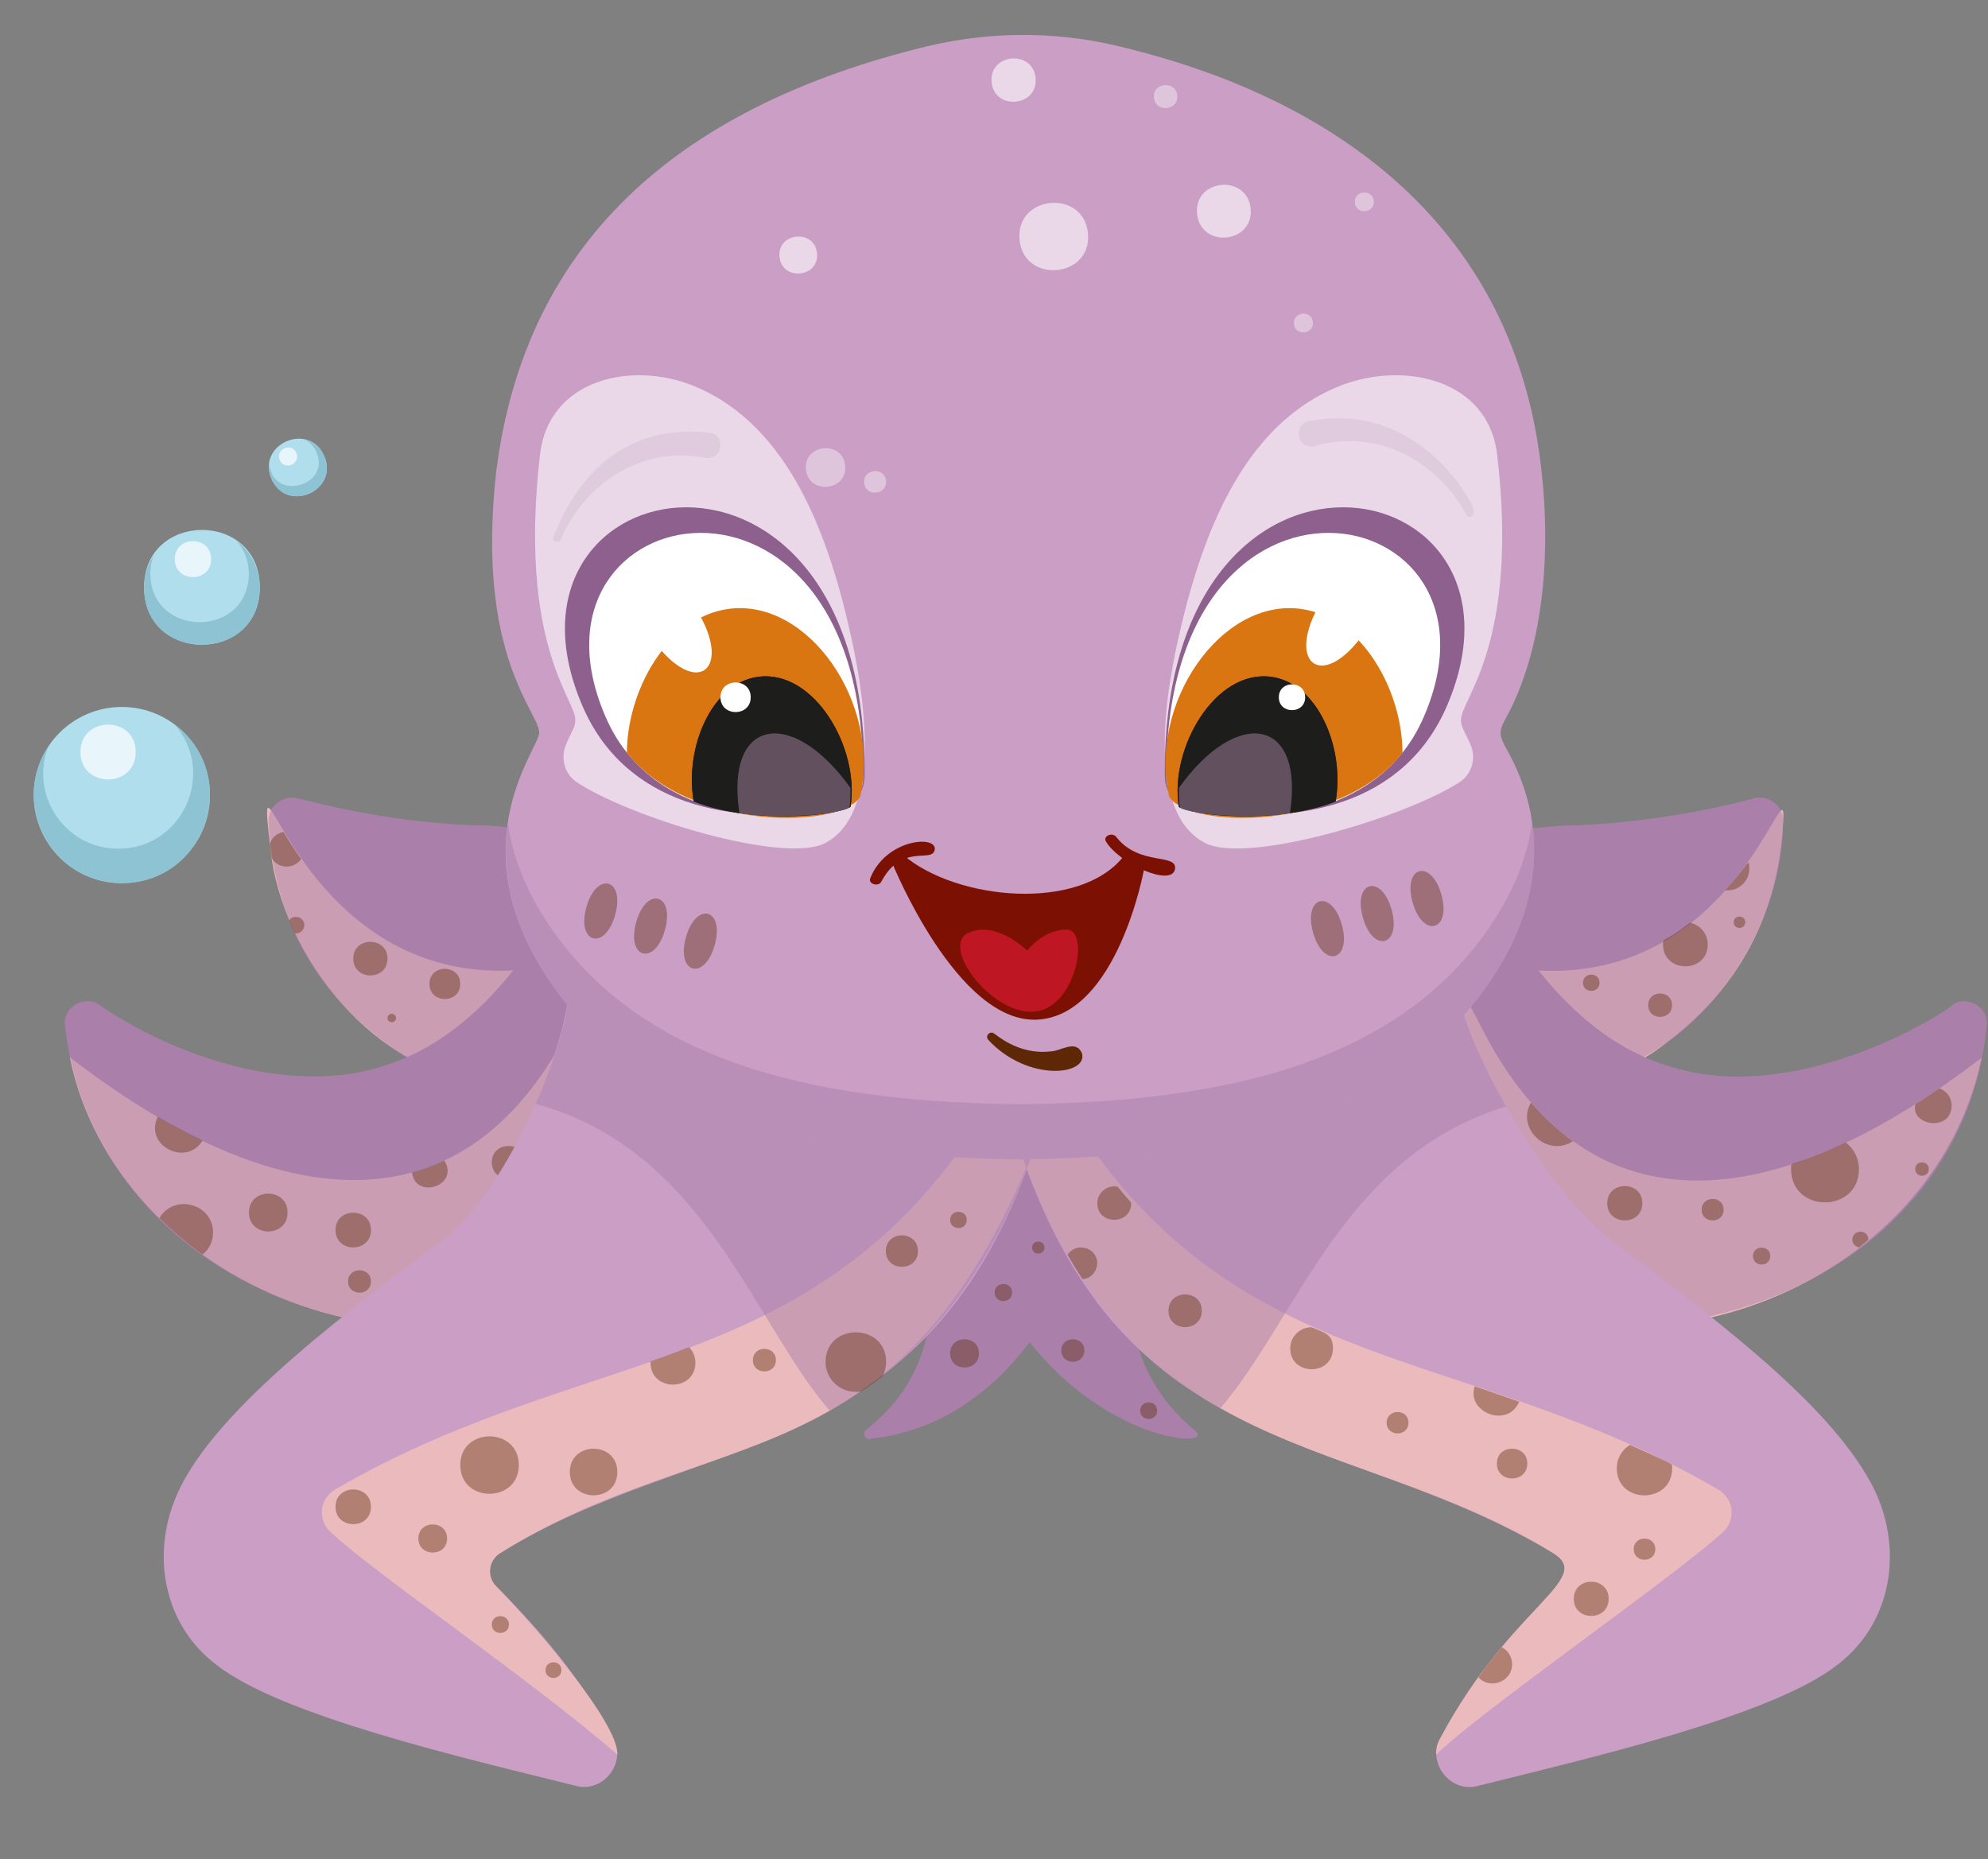 <?xml version="1.0" encoding="utf-8"?>
<!-- Generator: Adobe Illustrator 27.4.0, SVG Export Plug-In . SVG Version: 6.00 Build 0)  -->
<svg version="1.1"
	 id="svg909" xmlns:sodipodi="http://sodipodi.sourceforge.net/DTD/sodipodi-0.dtd" xmlns:inkscape="http://www.inkscape.org/namespaces/inkscape" xmlns:svg="http://www.w3.org/2000/svg" inkscape:version="1.1.2 (b8e25be833, 2022-02-05)" sodipodi:docname="squidsmall-03.svg"
	 xmlns="http://www.w3.org/2000/svg" xmlns:xlink="http://www.w3.org/1999/xlink" x="0px" y="0px" viewBox="0 0 3607.8 3374.5"
	 style="enable-background:new 0 0 3607.8 3374.5;" xml:space="preserve">
<rect x="0" y="0" width="3607.8" height="3374.5" fill="#808080" stroke="none"/>
<style type="text/css">
	.st0{fill:#AA80AA;}
	.st1{fill:#EABABD;}
	.st2{opacity:0.5;}
	.st3{opacity:0.4;fill:#5E2807;}
	.st4{opacity:0.5;fill:#AA80AA;}
	.st5{fill:#CA9EC5;}
	.st6{fill:#7C1103;}
	.st7{fill:#BE1622;}
	.st8{fill:#5E2807;}
	.st9{opacity:0.6;fill:#FFFFFF;}
	.st10{opacity:0.4;fill:#FFFFFF;}
	.st11{fill:#965A90;}
	.st12{fill:#8E608E;}
	.st13{fill:#FFFFFF;}
	.st14{fill:#D97611;}
	.st15{fill:#1D1D1B;}
	.st16{opacity:0.4;fill:#CA9EC5;}
	.st17{fill:#B1DEED;}
	.st18{fill:#8DC3D2;}
	.st19{opacity:0.7;fill:#FFFFFF;}
</style>
<sodipodi:namedview  bordercolor="#666666" borderopacity="1.0" id="namedview911" inkscape:current-layer="svg909" inkscape:cx="1811.6734" inkscape:cy="1620.4218" inkscape:pagecheckerboard="0" inkscape:pageopacity="0.0" inkscape:pageshadow="2" inkscape:window-height="705" inkscape:window-maximized="1" inkscape:window-width="1366" inkscape:window-x="-8" inkscape:window-y="-8" inkscape:zoom="0.14378972" pagecolor="#ffffff" showgrid="false">
	</sodipodi:namedview>
<g id="_x31_5">
	<g>
		<g>
			<path class="st0" d="M2836.8,1498.7c-70.3,3.6-140.2,28.4-265.5-70.9c-89.8-71.1-144.3-178.1-179.6-284.5
				c-54.8-157.7-228.5-241.6-388.1-187.5c-159.5,54.2-244.4,225.9-189.7,383.6c15.5,53.4,61.7,104.4,94.8,147.2
				c275.3,360.1,545.7,460.5,914,470.9c196.5,13,402.2-213,412.4-448.2l0.9-17.5c1.9-27.7-25.7-50-52.8-42.9
				C3185.1,1449,3019.6,1495.5,2836.8,1498.7z"/>
		</g>
		<path class="st1" d="M3236,1491.8c-8.5,169.4-82.1,301.8-207.4,397.2c-123.3,101.1-234.1,64-376,53c-22.1-1.6-44.1-4.2-65.8-7.5
			c-125.7-155-185.2-282.5,46.4-204.9C3131.6,1896.9,3244.9,1357.5,3236,1491.8z"/>
		<g class="st2">
			<path class="st0" d="M2836.8,1498.7c-70.3,3.6-140.2,28.4-265.5-70.9c-89.8-71.1-144.3-178.1-179.6-284.5
				c-54.8-157.7-228.5-241.6-388.1-187.5c-159.5,54.2-244.4,225.9-189.7,383.6c15.5,53.4,61.7,104.4,94.8,147.2
				c275.3,360.1,545.7,460.5,914,470.9c196.5,13,402.2-213,412.4-448.2l0.9-17.5c1.9-27.7-25.7-50-52.8-42.9
				C3185.1,1449,3019.6,1495.5,2836.8,1498.7z"/>
		</g>
		<g>
			<path class="st0" d="M3036.3,1937.5c-144.6-40.6-249.3-164.4-323.2-294.1c-206.2-328.2-688.8-49.6-500.2,289.4
				c36.4,53.8,90.8,154.9,133.1,202.6c410.7,478.5,1193.6,283.2,1257.7-259.5c0,0,1.6-14.8,1.6-14.8c4.6-32.6-35.7-56.1-62.3-36.9
				C3550.9,1824.1,3275.8,2009.3,3036.3,1937.5z"/>
		</g>
		<path class="st1" d="M3596.2,1919.7c-84.8,413-631.3,654.1-1083.6,361.9c-25.4-417.6-10.2-786.5,174.6-419.2
			C2888.7,2260.9,3241.8,2192.1,3596.2,1919.7z"/>
		<g class="st2">
			<path class="st0" d="M3036.3,1937.5c-144.6-40.6-249.3-164.4-323.2-294.1c-206.2-328.2-688.8-49.6-500.2,289.4
				c36.4,53.8,90.8,154.9,133.1,202.6c410.7,478.5,1193.6,283.2,1257.7-259.5c0,0,1.6-14.8,1.6-14.8c4.6-32.6-35.7-56.1-62.3-36.9
				C3550.9,1824.1,3275.8,2009.3,3036.3,1937.5z"/>
		</g>
		<g>
			<path class="st0" d="M1909.5,1339.5c-15.5,53.4-61.8,104.4-94.8,147.3c-188.9,246.8-430.5,433-743.9,455.3
				c-146,11.3-253.3,47.6-376-53c-125.3-95.3-199-227.7-207.4-397.2c-1.8-27.1,25.6-50,52.8-42.8c123.4,31.2,231.4,47.6,346.5,49.6
				c71.7,3.8,140.5,28.4,265.5-70.8c89.9-71.2,144.2-178.2,179.5-284.4c54.7-157.7,228.6-241.7,388-187.4
				C1879.3,1010,1964.2,1181.7,1909.5,1339.5z"/>
		</g>
		<path class="st1" d="M492.8,1557.3c29.6,199.7,213.6,413.2,407.8,400.3c37.6-1.1,208.5-18.8,236-23
			c125.7-155,185.2-282.5-46.4-204.9C538.3,1914.8,453.8,1226.7,492.8,1557.3z"/>
		<g class="st2">
			<path class="st0" d="M1909.5,1339.5c-15.5,53.4-61.8,104.4-94.8,147.3c-188.9,246.8-430.5,433-743.9,455.3
				c-146,11.3-253.3,47.6-376-53c-125.3-95.3-199-227.7-207.4-397.2c-1.8-27.1,25.6-50,52.8-42.8c123.4,31.2,231.4,47.6,346.5,49.6
				c71.7,3.8,140.5,28.4,265.5-70.8c89.9-71.2,144.2-178.2,179.5-284.4c54.7-157.7,228.6-241.7,388-187.4
				C1879.3,1010,1964.2,1181.7,1909.5,1339.5z"/>
		</g>
		<g>
			<path class="st0" d="M1510.5,1932.8c-73.5,108.6-114.3,228-300.3,347.8c-458.3,296-1042.2,45.6-1092.1-419.5
				c-4.6-32.8,35.7-56.2,62.3-37c140.5,96,345.1,161.9,506.7,113.4c144.9-40.9,249.2-164.3,323.2-294.2
				C1216.6,1315.1,1699.3,1593.7,1510.5,1932.8z"/>
		</g>
		<path class="st1" d="M1210.2,2280.6C752.5,2576.2,209.4,2324,126.6,1918.7c355,274.1,708.8,339.7,909-57.2
			C1220.5,1494.1,1235.7,1863,1210.2,2280.6z"/>
		<g class="st2">
			<path class="st0" d="M1510.5,1932.8c-73.5,108.6-114.3,228-300.3,347.8c-458.3,296-1042.2,45.6-1092.1-419.5
				c-4.6-32.8,35.7-56.2,62.3-37c140.5,96,345.1,161.9,506.7,113.4c144.9-40.9,249.2-164.3,323.2-294.2
				C1216.6,1315.1,1699.3,1593.7,1510.5,1932.8z"/>
		</g>
		<path class="st0" d="M1578.5,2611.5c-8.7,1.2-13.8-10.5-6.9-15.9c22.8-18.7,43.3-38.1,59.4-60c145.2-191.2-23.8-484.1-25.7-477.6
			c-36.9-277.8,362.1-345.7,421.1-71.4C2042.5,1986.6,1971.2,2567.9,1578.5,2611.5z"/>
		<path class="st3" d="M952.8,2109.5c0,39.4-60.3,39.5-60.3,0C892.5,2070.1,952.8,2070.1,952.8,2109.5z"/>
		<path class="st4" d="M1578.5,2611.5c-8.7,1.2-13.8-10.5-6.9-15.9c22.8-18.7,43.3-38.1,59.4-60c145.2-191.2-23.8-484.1-25.7-477.6
			c-36.9-277.8,362.1-345.7,421.1-71.4C2042.5,1986.6,1971.2,2567.9,1578.5,2611.5z"/>
		<path class="st0" d="M1713.1,1986.6c43.1,619,518,658.3,454.8,609.1c-161.7-132.5-137.6-348.1-41.3-528.2l4.1-6.6
			c1.3-1.4,2.9-5.1,3.6-2.8C2171.1,1780.2,1772.1,1712.4,1713.1,1986.6L1713.1,1986.6z"/>
		<path class="st4" d="M1713.1,1986.6c43.1,619,518,658.3,454.8,609.1c-161.7-132.5-137.6-348.1-41.3-528.2l4.1-6.6
			c1.3-1.4,2.9-5.1,3.6-2.8C2171.1,1780.2,1772.1,1712.4,1713.1,1986.6L1713.1,1986.6z"/>
		<path class="st5" d="M3334.5,3021.6c-118,92.6-447.2,168.6-653.5,220c-50.6,12.8-92.4-44.4-66.6-87.5
			c127.5-237.5,280.3-288.7,204.8-335.1c-383.1-229.5-775.3-159.9-968-731.3c88.3,24.7,156.9-158.6,254.2-158.6
			c215.8,0,375.4-101.8,534.8-201.6c-12.3,140.5,169.7,438.1,280.1,520.1c163,125,380.7,281.8,467.9,431.4
			C3455.8,2790.2,3442.9,2938.8,3334.5,3021.6z"/>
		<path class="st5" d="M1875.2,2088.9c-193.8,574.8-614.9,509.5-967.6,730c-21.3,13.2-24.8,42.9-6.9,60.4
			c51.9,52.2,96.7,101.5,140.2,161.5c15.8,21.7,82.3,116,79.2,143.6c-1.1,35.2-35.5,66.9-74.4,57c-206.1-51.3-535.5-127.3-653.3-220
			c-96.3-73.3-118.3-200.7-71.8-307.4c68.4-161,338.2-353.2,486-466.6c107.8-80.5,238.2-359.5,228.5-502.7
			c0-15.1-20.9-21.2,125.7,71.4c8.5,4.4,27.1,16.6,28.9,17.5c369.2,231.6,406.4,112.3,537.4,198.3
			C1759.7,2049.9,1814.8,2106.2,1875.2,2088.9z"/>
		<path class="st1" d="M1875.2,2088.9c-247.2,611-581.6,488.6-967.6,730c-21.3,13.2-24.8,42.9-6.9,60.4
			c56.2,56.5,222.8,246,219.5,305.1c-165.2-142.9-438-326.4-520.7-404.2c-24.1-22.7-19.7-60.3,9.4-77.3
			c450.5-261.8,848.9-197.3,1154.9-646.3C1763.7,2051.5,1816.7,2105.6,1875.2,2088.9z"/>
		<path class="st1" d="M3127.2,2780.3c-79.9,75-444.3,328.4-520.9,404.2c-0.5-10.2,2-20.6,7.8-30.4
			c127.8-239.7,280.7-288.1,204.8-335.1c-365.4-225.7-755.1-148.3-964.3-721.2c-9.2-18.1,0-0.7,33.7-6.8c18,0,59.7-24.4,74.5-34.3
			c301.9,448.6,705.4,384.1,1154.9,646.5C3146.7,2720,3151.1,2757.6,3127.2,2780.3z"/>
		<path class="st4" d="M1872.3,2097.2c-66.2,190.9-184.4,363.4-366.7,463c-140.7-163.2-226.9-473-533.4-556.7
			c-1.8,0,4.1-5.9,18.6-45.4c75.4-193.7,23.9-222.3,60.1-212.8c33.4,9.6,124.9,81.6,139,88.5c343,233.1,414.5,122.7,537.4,198.3
			C1776.6,2059.2,1803.9,2097.2,1872.3,2097.2z"/>
		<path class="st4" d="M2733.5,2007.9c-296.1,91.2-376.4,381.3-518.9,548.1c-146.1-82.4-273.5-216.5-359.9-458.2
			c0-1.8,9.6,2.1,33.5-7c26,0,115.5-89.2,189.4-89.2c264.2,0,498.1-206.4,560.9-242.3C2644.9,1837.7,2694,1940,2733.5,2007.9z"/>
		<path class="st5" d="M2732.4,1304.2c-13.2,24-11.5,31.7,2.3,56.4c76.1,135.8,60.4,277.6-20.1,404.7
			c-178,281.3-533,334.9-863.6,338.9c-330.7-4-685.7-57.6-863.6-338.9c-152-240.1-8.4-407.3-8.8-435.6
			c-0.7-38.2-115.2-139-78.2-472.5c53.6-432.3,349-667.1,778.4-772.3c113.3-27.7,232.2-28.8,345.8-2.3
			c401.6,94.1,709.3,325.6,768.7,738.3C2815.5,976.3,2808,1166.7,2732.4,1304.2z"/>
		<path class="st4" d="M2780.4,1492.9c13.6,93.4-11.3,186.2-65.8,272.4c-178,281.3-533,334.9-863.6,338.9
			c-330.7-4-685.7-57.6-863.6-338.9c-54.6-86.2-79.4-179-65.8-272.4c8.1,59.2,30.9,117.3,65.8,172.4
			c178,281.3,533,334.9,863.6,338.9c330.7-4,685.7-57.6,863.6-338.9C2749.5,1610.1,2772.3,1552,2780.4,1492.9z"/>
		<path class="st6" d="M1640.2,1552.6c96.2,81.5,318.1,102.5,398.3,2.3l37.6,23.3c0,0-48.1,264.6-193.5,272.4
			c-145.4,7.8-263.2-283.8-263.2-283.8L1640.2,1552.6z"/>
		<path class="st7" d="M1864.1,1725.3c0,0,30.2-39.3,72.3-38.1c42.2,1.2,15.8,145.3-61.5,149.1c-77.3,3.8-168.4-119.2-117.8-143
			C1807.8,1669.5,1864.1,1725.3,1864.1,1725.3z"/>
		<path class="st6" d="M1579.3,1594c27.7-69.6,116.7-78.6,117.2-53.7c-2,29.2-58.2-13.1-97.1,59.9
			C1594.1,1610.2,1575.1,1604.3,1579.3,1594L1579.3,1594z"/>
		<path class="st6" d="M2027,1520.6c41.5,51.2,109.1,27.7,105.5,56.4c-5.5,34-101.9-9.7-125.6-50
			C2001.3,1516.9,2020,1509,2027,1520.6L2027,1520.6z"/>
		<g>
			<path class="st8" d="M1905,1908.4c20,0.2,47-23.1,58.6,3.3c10.9,40.5-99.1,52.3-170.1-24.4c-6.7-7.3,3.9-18,11.6-10.7
				C1806.9,1876.6,1846.8,1914.6,1905,1908.4z"/>
		</g>
		<g>
			<path class="st3" d="M1244.9,1701c-18.5,65.9,33.6,80.3,52.1,14.3C1315.6,1649.4,1263.5,1635,1244.9,1701z"/>
			<path class="st3" d="M1154.6,1673.6c-18.5,65.9,33.6,80.3,52.1,14.3C1225.2,1622.1,1173.1,1607.7,1154.6,1673.6z"/>
			<path class="st3" d="M1064.2,1646.3c-18.5,65.9,33.6,80.3,52.1,14.3C1134.9,1594.7,1082.8,1580.4,1064.2,1646.3z"/>
		</g>
		<g>
			<path class="st3" d="M2435.1,1678.3c18.5,65.9-33.6,80.3-52.1,14.3C2364.4,1626.7,2416.5,1612.3,2435.1,1678.3z"/>
			<path class="st3" d="M2525.4,1650.9c18.5,65.9-33.6,80.3-52.1,14.3C2454.8,1599.4,2506.9,1585,2525.4,1650.9z"/>
			<path class="st3" d="M2615.8,1623.6c18.5,65.9-33.6,80.3-52.1,14.3C2545.1,1572,2597.2,1557.7,2615.8,1623.6z"/>
		</g>
		<path class="st9" d="M1482.8,460.1c3.7,44.5-64.4,50.2-68.2,5.6C1410.9,421.1,1479.1,415.5,1482.8,460.1z"/>
		<path class="st10" d="M1533.9,845.6c3.9,46.6-67.4,52.5-71.3,5.9C1458.7,804.9,1530,799,1533.9,845.6z"/>
		<path class="st9" d="M1974.5,424.2c6.8,81.2-117.4,91.5-124.3,10.2C1843.4,353.2,1967.6,342.9,1974.5,424.2z"/>
		<path class="st9" d="M1879.4,142.1c4.4,52.2-75.5,58.8-79.9,6.6C1795.1,96.5,1875,89.8,1879.4,142.1z"/>
		<path class="st10" d="M2136.5,173.6c2.3,27.7-40.1,31.3-42.4,3.5C2091.8,149.3,2134.2,145.8,2136.5,173.6z"/>
		<path class="st9" d="M2269.7,379.3c5.3,63.6-92,71.7-97.3,8C2167,323.7,2264.3,315.7,2269.7,379.3z"/>
		<path class="st10" d="M2382.6,584.8c1.9,22.5-32.5,25.4-34.4,2.8C2346.3,565.1,2380.7,562.2,2382.6,584.8z"/>
		<path class="st10" d="M2493.2,365c1.9,22.5-32.5,25.4-34.4,2.8C2456.8,345.3,2491.3,342.4,2493.2,365z"/>
		<path class="st10" d="M1608,872.9c2.2,26-37.6,29.3-39.8,3.3C1566.1,850.2,1605.9,846.9,1608,872.9z"/>
		<path class="st3" d="M941.5,2659.1c0,69.4-106.2,69.5-106.2,0C835.3,2589.6,941.5,2589.5,941.5,2659.1z"/>
		<path class="st3" d="M673.2,2734.8c0,42-64.3,42-64.3,0C608.9,2692.8,673.2,2692.8,673.2,2734.8z"/>
		<path class="st3" d="M811.4,2792.3c0,34.1-52.1,34.1-52.1,0C759.3,2758.3,811.4,2758.2,811.4,2792.3z"/>
		<path class="st3" d="M1120.3,2671.7c0,56.3-86.2,56.4-86.2,0C1034,2615.3,1120.3,2615.2,1120.3,2671.7z"/>
		<path class="st3" d="M1262,2473.2c0,53-81.4,53.2-81.4,0c0-4-7.7,2,70.1-27.9C1257.6,2452.5,1262,2462.2,1262,2473.2z"/>
		<path class="st3" d="M1408.1,2468.6c0,27.3-41.8,27.3-41.8,0C1366.3,2441.3,1408.1,2441.2,1408.1,2468.6z"/>
		<path class="st3" d="M1608.2,2472c0,9.4-5,26-6.9,26c-27.4,21.6-35.6,25.3-37.8,27.4c-37.1,5.8-65.3-21.6-65.3-53.4
			C1498.2,2400.3,1608.2,2400.1,1608.2,2472z"/>
		<path class="st3" d="M1665.9,2270.7c0,38.1-58.3,38.1-58.3,0C1607.6,2232.6,1665.9,2232.6,1665.9,2270.7z"/>
		<path class="st3" d="M1754.4,2214.1c0,19.7-30.1,19.7-30.1,0C1724.3,2194.5,1754.4,2194.4,1754.4,2214.1z"/>
		<path class="st3" d="M923.6,2948.5c0,20.3-31.1,20.3-31.1,0C892.5,2928.2,923.6,2928.1,923.6,2948.5z"/>
		<path class="st3" d="M1018.9,3031.2c0,18.9-28.9,18.9-28.9,0C990,3012.4,1018.9,3012.3,1018.9,3031.2z"/>
		<path class="st3" d="M2052.9,2183.7c0,40.3-61.6,40.1-61.6,0c0-21.5,22.2-34.5,37.4-29.5
			C2052.5,2184.2,2052.9,2180.8,2052.9,2183.7z"/>
		<path class="st3" d="M1991.3,2292.8c0,7.5-5.4,27-26.8,28.8c-9.2-13.9-18.3-28.8-27.1-44.2
			C1952.3,2253.6,1991.3,2263.5,1991.3,2292.8z"/>
		<path class="st3" d="M2181,2379c0,39.5-60.5,39.6-60.5,0C2120.5,2339.5,2181,2339.4,2181,2379z"/>
		<path class="st3" d="M2419,2447.2c0,50.6-77.5,50.5-77.5,0c0-20.9,16.9-38,38.3-38.4C2403.5,2419,2419,2420.8,2419,2447.2z"/>
		<path class="st3" d="M2757.1,2544.1c-21.7,49.9-97,18.1-80.7-27.9C2679.2,2517.1,2738,2537.3,2757.1,2544.1z"/>
		<path class="st3" d="M2556.1,2582.2c0,25.9-39.6,25.9-39.6,0C2516.5,2556.3,2556.1,2556.2,2556.1,2582.2z"/>
		<path class="st3" d="M2771.7,2656.3c0,36.1-55.2,36.1-55.2,0C2716.5,2620.3,2771.7,2620.2,2771.7,2656.3z"/>
		<path class="st3" d="M3034.6,2664.8c0,65.5-100.5,65.7-100.5,0c0-18,9.5-33.7,24-42.4C3043.7,2661.9,3034.6,2655.4,3034.6,2664.8z
			"/>
		<path class="st3" d="M3004,2811.7c0,25.5-39.1,25.6-39.1,0C2964.9,2786.1,3004,2786.1,3004,2811.7z"/>
		<path class="st3" d="M2919.4,2901.8c0,41.4-63.3,41.4-63.3,0C2856.1,2860.4,2919.4,2860.4,2919.4,2901.8z"/>
		<path class="st3" d="M2744.2,3020.5c0,31.7-39.8,46.7-61.1,23.9c3.3-4.4,14.5-21.6,42.4-54.8
			C2736.6,2995.3,2744.2,3007,2744.2,3020.5z"/>
		<path class="st3" d="M367.6,2070c-28.9,48.3-106.6,9.8-81.4-43.1C312.5,2042.2,339.7,2056.7,367.6,2070z"/>
		<path class="st3" d="M521.9,2200.7c0,45.8-70.1,45.8-70.1,0C451.8,2155,521.9,2154.9,521.9,2200.7z"/>
		<path class="st3" d="M673.2,2232.5c0,42-64.3,42-64.3,0C608.9,2190.5,673.2,2190.4,673.2,2232.5z"/>
		<path class="st3" d="M747.7,2127.9c19.8-5.4,39.4-12.4,58.6-21.5C835,2152.1,753.4,2178.1,747.7,2127.9z"/>
		<path class="st3" d="M673.2,2325.8c0,27.2-41.5,27.2-41.5,0C631.7,2298.7,673.2,2298.7,673.2,2325.8z"/>
		<path class="st3" d="M386.7,2237.1c0,16.1-7.4,30.5-19.1,40c-27.7-20.1-54-42.4-78.4-66.3C315.7,2165.7,386.7,2184.3,386.7,2237.1
			z"/>
		<path class="st3" d="M552.3,1679.1c0,10.3-10.2,16.6-17.5,14.8c-3.5-7.7-7.1-15.4-10.2-23.2
			C532.7,1658.4,552.3,1664.3,552.3,1679.1z"/>
		<path class="st3" d="M703.2,1739.9c0,40.6-62.1,40.6-62.1,0C641.1,1699.3,703.2,1699.2,703.2,1739.9z"/>
		<path class="st3" d="M718.7,1847.6c0,10.1-15.5,10.2-15.5,0C703.2,1837.5,718.7,1837.5,718.7,1847.6z"/>
		<path class="st3" d="M835.3,1785.8c0,36.5-55.9,36.6-55.9,0C779.3,1749.3,835.3,1749.2,835.3,1785.8z"/>
		<path class="st3" d="M492.8,1557.3c11.6,19.6,39.8,21.1,53.8,1.9c-12-16.8-22.6-33.3-32-49.2c-12,1.9-21.5,10.5-24.9,21.8
			L492.8,1557.3z"/>
		<path class="st3" d="M3174.6,1576.8c0,23.9-21.4,41.6-43.6,38.9C3173.5,1569.8,3174.6,1553,3174.6,1576.8z"/>
		<path class="st3" d="M3099.2,1714c0,53.1-81.2,53.1-81.2,0c0-13.5-0.2-1,48.9-39.3C3085.3,1678.4,3099.2,1694.6,3099.2,1714z"/>
		<path class="st3" d="M3034.4,1824.4c0,28.3-43.3,28.3-43.3,0C2991.1,1796.1,3034.4,1796.1,3034.4,1824.4z"/>
		<path class="st3" d="M3167.3,1673.8c0,13.7-21,13.7-21,0C3146.3,1660.1,3167.3,1660.1,3167.3,1673.8z"/>
		<path class="st3" d="M2902.9,1783.7c0,19.6-30.1,19.7-30.1,0C2872.9,1764,2902.9,1764,2902.9,1783.7z"/>
		<path class="st3" d="M2854.5,2071.2c-46.4,30.3-103.7-23.1-76.1-70C2802.8,2029.1,2828.2,2052.3,2854.5,2071.2z"/>
		<path class="st3" d="M2980.5,2183.8c0,41.6-63.7,41.7-63.7,0C2916.8,2142.2,2980.5,2142.2,2980.5,2183.8z"/>
		<path class="st3" d="M3128,2195.5c0,26.1-39.9,26.1-39.9,0C3088.1,2169.5,3128,2169.4,3128,2195.5z"/>
		<path class="st3" d="M3373.6,2121.8c0,80.6-123.2,80.6-123.2,0c0-18.2-5,1.1,99.2-48.2C3364.2,2084.6,3373.6,2102.1,3373.6,2121.8
			z"/>
		<path class="st3" d="M3212.6,2279.7c0,20.5-31.4,20.5-31.4,0C3181.3,2259.3,3212.6,2259.2,3212.6,2279.7z"/>
		<path class="st3" d="M3390.7,2250.6c-1.8,0,4.8-3.7-16.6,13.4c-7.1-1-12.5-7-12.5-14.1C3361.6,2231.5,3390.7,2229.6,3390.7,2250.6
			z"/>
		<path class="st3" d="M3541.8,2006.3c0,49-75.8,36.9-65.8-2.4c1.8,0,41.8-27.2,43.6-28.4C3532.5,1979.7,3541.8,1992,3541.8,2006.3z
			"/>
		<path class="st3" d="M3500.4,2121.7c0,16.1-24.7,16.2-24.7,0C3475.7,2105.6,3500.4,2105.6,3500.4,2121.7z"/>
		<path class="st3" d="M1836.7,2345.9c0,20.7-31.6,20.7-31.6,0C1805.1,2325.2,1836.7,2325.2,1836.7,2345.9z"/>
		<path class="st3" d="M1776.6,2456.3c0,34.2-52.3,34.2-52.3,0C1724.3,2422.1,1776.6,2422.1,1776.6,2456.3z"/>
		<path class="st3" d="M1967.9,2451.1c0,27.3-41.8,27.4-41.8,0C1926.1,2423.8,1967.9,2423.8,1967.9,2451.1z"/>
		<path class="st3" d="M2100,2560.3c0,20.1-30.7,20.1-30.7,0C2069.3,2540.2,2100,2540.2,2100,2560.3z"/>
		<path class="st3" d="M1895.4,2264.3c0,14.6-22.4,14.6-22.4,0C1873,2249.7,1895.4,2249.7,1895.4,2264.3z"/>
		<g>
			<g class="st2">
				<path class="st11" d="M1285.1,785.1c32.3,1.4,28,50.1-3.9,46.2c-114.7-23.3-219.5,44.6-263.7,148.1c-3.3,8.2-16.6,3.2-13.4-5.1
					C1007.4,974.3,1066.9,761.5,1285.1,785.1z"/>
			</g>
			<path class="st9" d="M1497.6,1530.1c-75.2,39.3-358.1-47.8-451.6-111c-21.5-14.5-29.1-43.7-18.6-68.1
				c12.4-28.7,16.9-31.9,16.7-45.1c-0.7-37.9-103.5-137.7-64.1-480.9c15.7-137,166-170.4,278.6-124.7
				c174.3,70.8,247.2,274.9,288,464.4C1571.3,1279.3,1597.8,1477.1,1497.6,1530.1z"/>
			<g>
				<path class="st12" d="M1569,1410c-0.4,32.7-26.9,56.5-49.7,58.4c-194.2,33.5-386.7-8.5-463.1-189.1
					C871.1,843.6,1576.4,715.2,1569,1410z"/>
				<path class="st13" d="M1566.2,1414.7c-0.3,18-15.3,44.8-22.6,49.7c-25.6,19-346.3,70.9-445.8-166.1
					C927.8,898.2,1573,776.5,1566.2,1414.7z"/>
				<path class="st14" d="M1561,1445.8c-32.6,58-308.6,64.9-423.3-79.4c0-110.6,71.8-245.6,184-261.2
					C1467.1,1085.1,1599.3,1277,1561,1445.8z"/>
				<path class="st15" d="M1543.5,1464.4c-19.9,14.8-174.4,33.7-284.6-9.8c-16.9-97.5,32.5-215.5,117.6-226.3
					C1478.1,1215.3,1560.6,1358.3,1543.5,1464.4z"/>
				<path class="st15" d="M1543.5,1464.4c-19.9,14.8-174.4,33.7-284.6-9.8c-16.9-97.5,32.5-215.5,117.6-226.3
					C1478.1,1215.3,1560.6,1358.3,1543.5,1464.4z"/>
				<path class="st13" d="M1254.2,1091.8c84,119.1,11.9,184.8-72.2,65.6C1098.1,1038.3,1170.2,972.6,1254.2,1091.8z"/>
				<path class="st16" d="M1541.3,1465.8c-24.9,14.9-137.3,19.9-199.3,10.5c-27-174.3,96-193.9,201.3-46.4
					C1543.5,1444,1543.2,1458.5,1541.3,1465.8z"/>
			</g>
		</g>
		<g>
			<g class="st2">
				<path class="st11" d="M2377,764.2c-32,4.2-23.4,52.3,8,45.7c112.2-33.3,222.7,25.2,276,124.4c4,7.9,16.8,1.8,12.9-6.3
					C2683.7,928,2580.2,723.9,2377,764.2z"/>
			</g>
			<path class="st9" d="M2187.3,1530.1c77.8,39.7,367.9-48.7,462.2-111c22-14.5,29.8-43.7,19-68.1c-12.7-28.7-17.3-31.9-17.1-45.1
				c0.7-37.9,105.9-137.7,65.6-480.9c-16.1-137-169.8-170.4-285.1-124.7c-178.4,70.8-252.9,274.9-294.8,464.4
				C2111.8,1279.3,2084.6,1477.1,2187.3,1530.1z"/>
			<g>
				<path class="st12" d="M2113.9,1410c0.4,32.7,26.9,56.5,49.7,58.4c194.2,33.5,386.7-8.5,463.1-189.1
					C2811.7,843.6,2106.5,715.2,2113.9,1410z"/>
				<path class="st13" d="M2116.7,1414.7c0.3,18,15.3,44.8,22.6,49.7c25.6,19,346.3,70.9,445.8-166.1
					C2755.1,898.2,2109.8,776.5,2116.7,1414.7z"/>
				<path class="st14" d="M2121.9,1445.8c32.6,58,308.6,64.9,423.3-79.4c0-110.6-71.8-245.6-184-261.2
					C2215.8,1085.1,2083.5,1277,2121.9,1445.8z"/>
				<path class="st15" d="M2139.3,1464.4c20,14.8,174.4,33.7,284.6-9.8c16.9-97.5-32.5-215.5-117.6-226.3
					C2204.8,1215.3,2122.3,1358.3,2139.3,1464.4z"/>
				<path class="st15" d="M2139.3,1464.4c20,14.8,174.4,33.7,284.6-9.8c16.9-97.5-32.5-215.5-117.6-226.3
					C2204.8,1215.3,2122.3,1358.3,2139.3,1464.4z"/>
				<path class="st13" d="M2406,1079.2c-81.5,120.8-8,185,73.5,64.1C2561.1,1022.5,2487.6,958.3,2406,1079.2z"/>
				<path class="st16" d="M2141.6,1465.8c24.9,14.9,137.3,19.9,199.3,10.5c27-174.3-96-193.9-201.3-46.4
					C2139.3,1444,2139.7,1458.5,2141.6,1465.8z"/>
			</g>
		</g>
		<path class="st13" d="M1362.4,1265.5c0,35.9-54.9,35.9-54.9,0C1307.5,1229.7,1362.4,1229.6,1362.4,1265.5z"/>
		<path class="st13" d="M2368.6,1265.5c0,31.2-47.8,31.3-47.8,0C2320.8,1234.3,2368.6,1234.3,2368.6,1265.5z"/>
	</g>
	<g>
		<g>
			<path class="st17" d="M588.1,827.1c28.2,62.9-66.9,105.6-95.1,42.6C464.8,806.9,559.9,764.2,588.1,827.1z"/>
			<path class="st18" d="M588.1,827.2c28.2,62.9-66.9,105.5-95.1,42.6c-4.3-9.6-5.5-19.9-3.9-29.5c3.4,71.1,113.1,42.8,84.8-20.5
				c-4.6-10.2-12.6-17.8-22-22.1C567.4,801.1,581.1,811.6,588.1,827.2z"/>
			<path class="st19" d="M537.7,821.9c8.8,19.7-21,33.1-29.8,13.4C499,815.5,528.8,802.1,537.7,821.9z"/>
		</g>
		<g>
			<path class="st17" d="M471.5,1066c0,138.8-210,139-210,0C261.5,927.2,471.5,927,471.5,1066z"/>
			<path class="st18" d="M471.4,1066c0,138.9-209.9,138.9-209.9,0c0-21.2,6.3-41,17.2-57.5c-3.9,10-5.9,20.8-5.9,32
				c0,118.2,178.8,118.3,178.8,0c0-22.5-8.4-43.1-22.2-58.8C454.9,1001,471.4,1031.6,471.4,1066z"/>
			<path class="st19" d="M383.1,1014.8c0,43.5-65.9,43.6-65.9,0C317.2,971.2,383.1,971.2,383.1,1014.8z"/>
		</g>
	</g>
	<g>
		<circle class="st17" cx="221.1" cy="1443" r="159.9"/>
		<path class="st18" d="M221.1,1602.8c-129,0-202.3-144-133.6-247.3c-34.1,87.1,30.4,184.9,127,184.9
			c117.6,0,178.6-138.5,102.3-225.6C439,1406.5,375,1602.8,221.1,1602.8z"/>
		<path class="st19" d="M246.3,1364.9c0,66.3-100.3,66.4-100.3,0C146,1298.6,246.3,1298.5,246.3,1364.9z"/>
	</g>
</g>
</svg>
